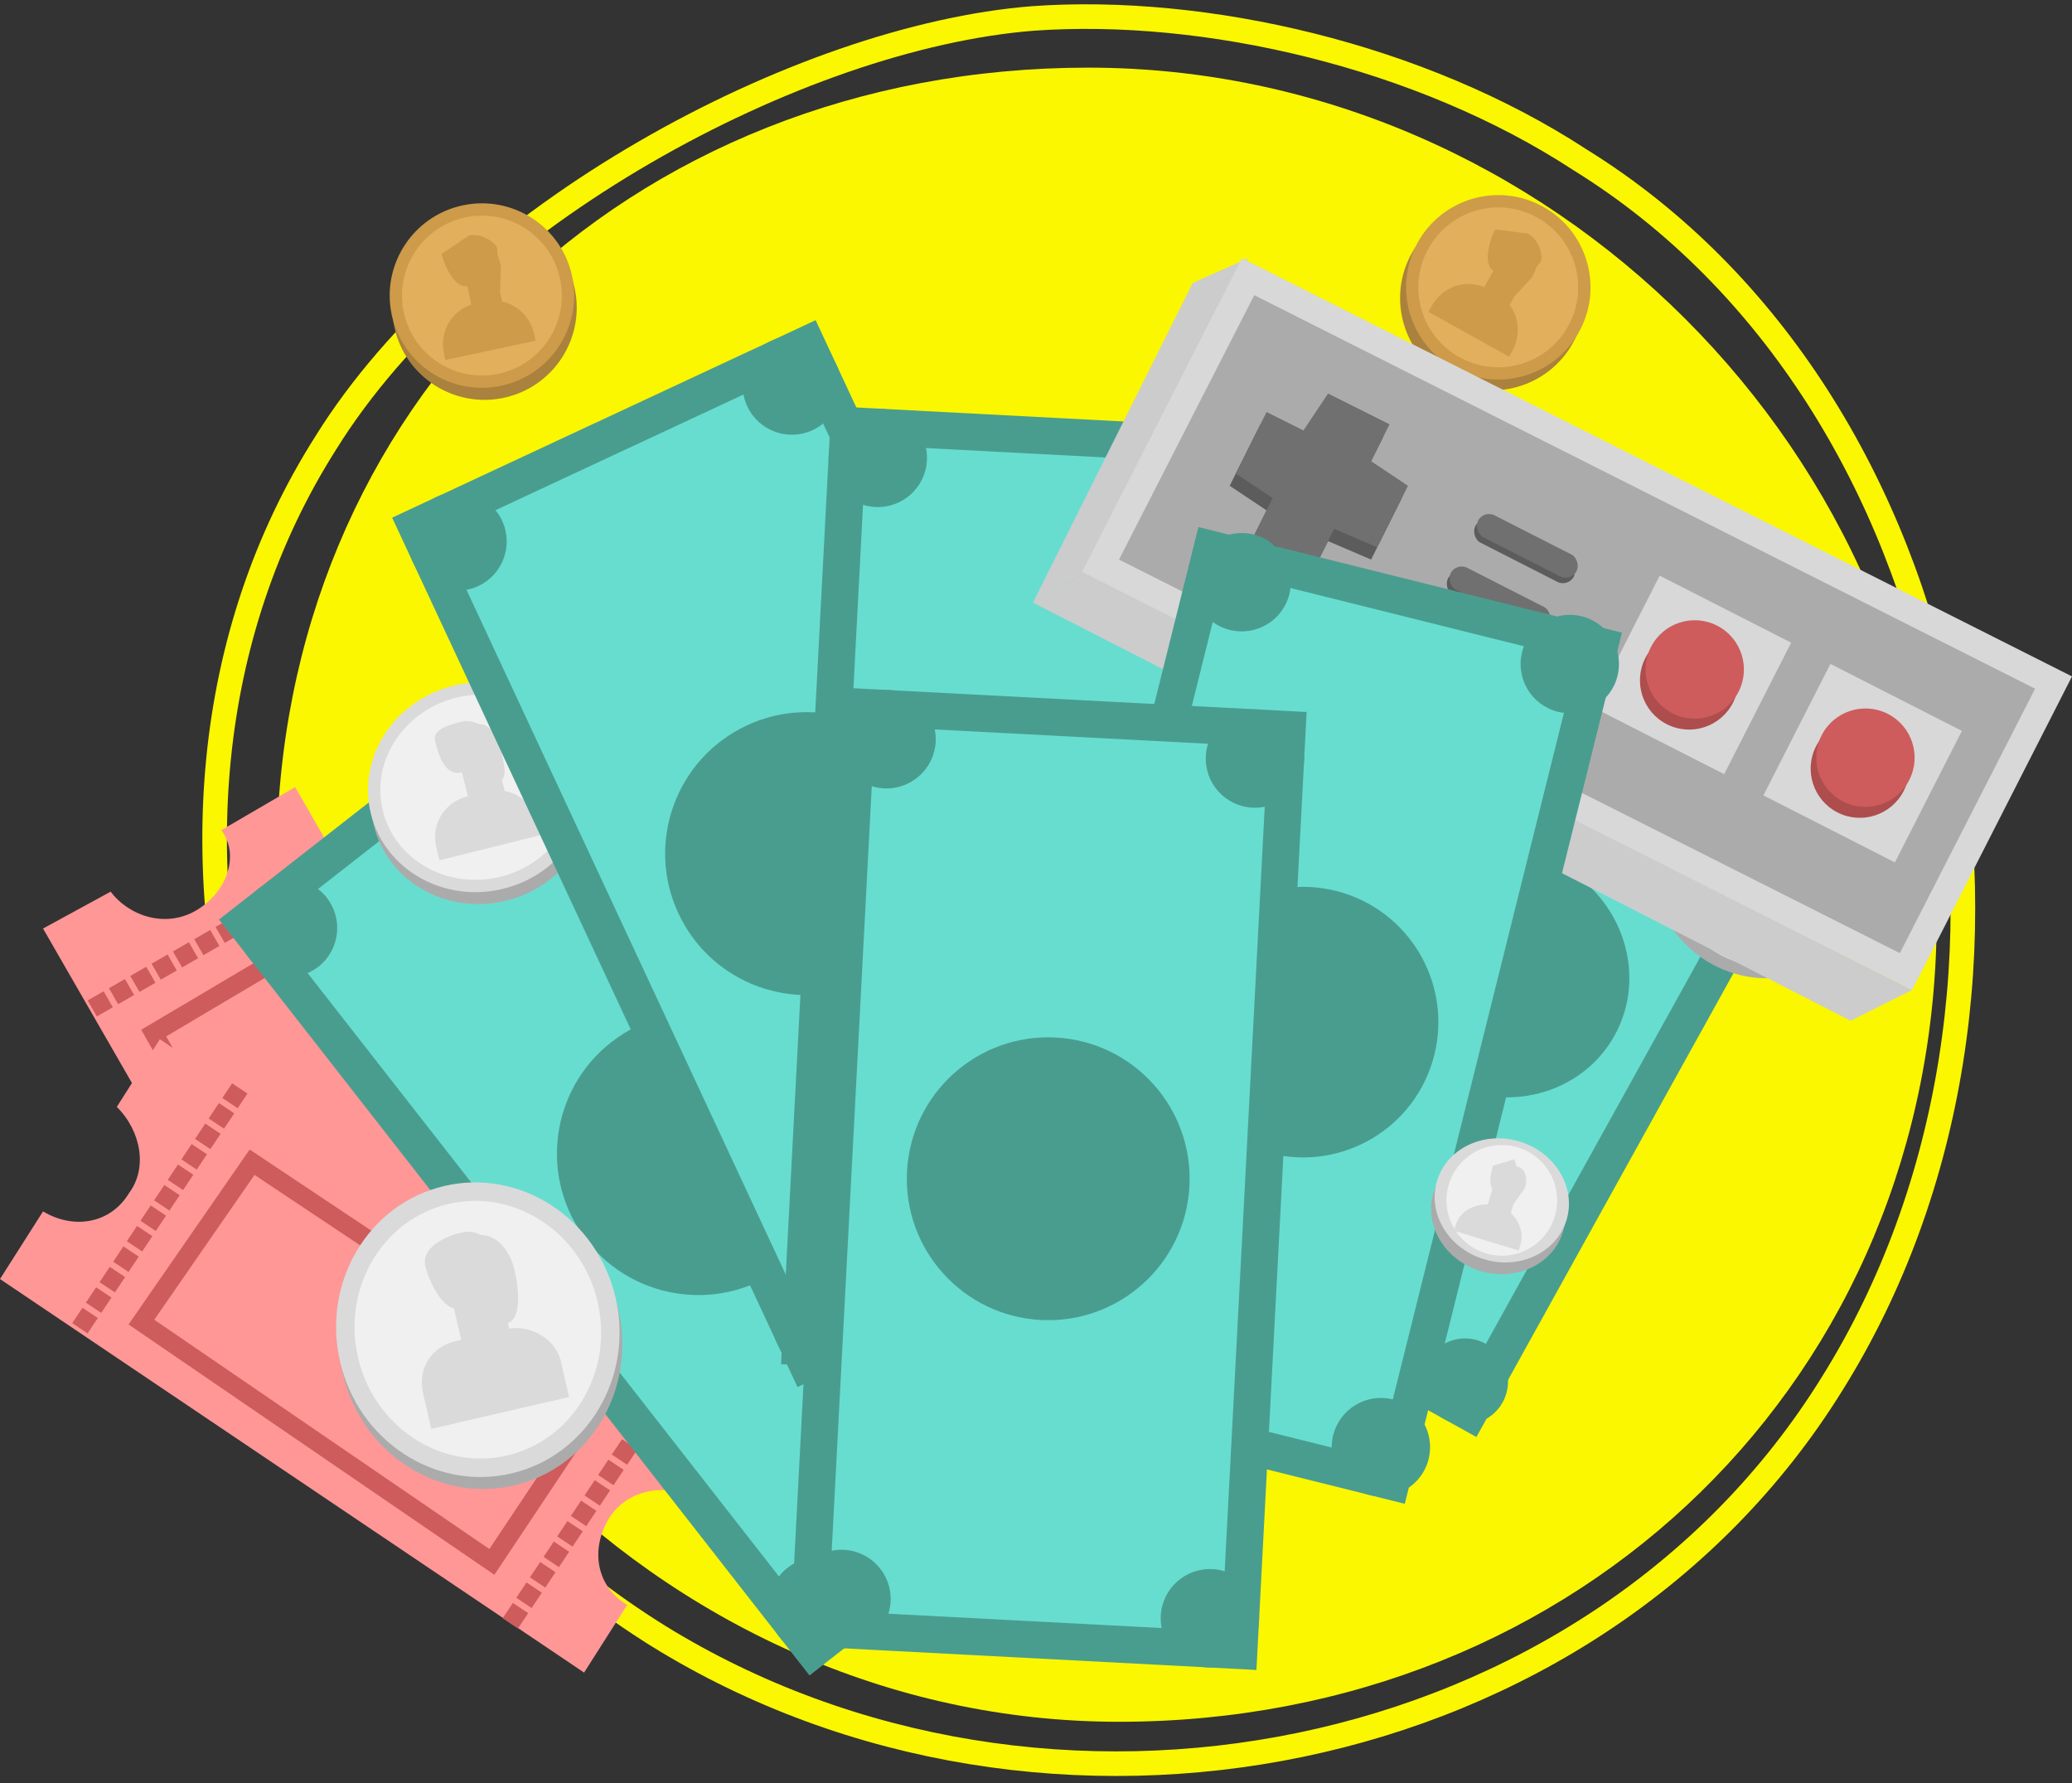 <svg width="337" height="290" version="1" xmlns="http://www.w3.org/2000/svg">
  <rect width="100%" height="100%" fill="#333333" stroke="none"/>
  <g fill="none" fill-rule="evenodd">
    <path d="M182 280c75 0 133-56 133-131S252 11 177 11 45 66 45 140c0 75 62 140 137 140z" fill="#FAF700" fill-rule="nonzero"/>
    <path d="M107 266C43 226 13 135 53 72 76 35 130 6 168 3c28-2 63 6 89 23 63 39 81 135 41 199-39 63-128 80-191 41z" stroke="#FAF700" stroke-width="4"/>
    <path d="M36 135l12-7 57 99-12 6c-3-5-9-6-14-3-5 2-7 9-4 14l-11 6-57-99 11-6c3 4 9 6 14 3s7-9 4-13z" fill="#FF9797" fill-rule="nonzero"/>
    <path stroke="#CE5C5C" stroke-width="3" d="M59 228l-34-60 27-16 35 60z"/>
    <path d="M15 164l40-23M57 238l41-24" stroke="#CE5C5C" stroke-width="3" stroke-dasharray="3,1,3,1"/>
    <path d="M19 180l7-11 95 64-8 11c-4-3-11-2-14 3s-2 11 3 14l-7 11-95-64 7-11c5 3 11 2 14-3 3-4 2-10-2-14z" fill="#FF9797" fill-rule="nonzero"/>
    <path stroke="#CE5C5C" stroke-width="3" d="M80 254l-57-39 18-26 57 38z"/>
    <path d="M13 216l26-39M83 264l26-39" stroke="#CE5C5C" stroke-width="3" stroke-dasharray="3,1,3,1"/>
    <g transform="rotate(-38 234 25)">
      <path stroke="#499D8F" stroke-width="6" fill="#67DDD0" d="M4 4h70v150H4z"/>
      <circle fill="#499D8F" cx="39" cy="79" r="23"/>
      <circle fill="#499D8F" cx="69" cy="149" r="8"/>
      <circle fill="#499D8F" cx="9" cy="149" r="8"/>
      <circle fill="#499D8F" cx="9" cy="9" r="8"/>
      <circle fill="#499D8F" cx="69" cy="9" r="8"/>
    </g>
    <g transform="rotate(29 -30 523)">
      <path stroke="#499D8F" stroke-width="6" fill="#67DDD0" d="M3 5h60v131H3z"/>
      <ellipse fill="#499D8F" cx="33" cy="71" rx="21" ry="20"/>
      <circle fill="#499D8F" cx="60" cy="132" r="7"/>
      <circle fill="#499D8F" cx="8" cy="131" r="7"/>
      <circle fill="#499D8F" cx="8" cy="9" r="7"/>
      <circle fill="#499D8F" cx="59" cy="8" r="7"/>
    </g>
    <g transform="rotate(-14 500 -171)">
      <ellipse fill="#ABABAB" fill-rule="nonzero" cx="18" cy="19" rx="18" ry="17"/>
      <ellipse fill="#DADADA" fill-rule="nonzero" cx="18" cy="17" rx="18" ry="17"/>
      <ellipse fill="#F0F0F0" fill-rule="nonzero" cx="18" cy="17" rx="16" ry="15"/>
      <path d="M16 18h3c4 0 7 3 7 7v2H9v-2c0-4 3-7 7-7zM16 14c3 0 6-3 6-4 0-2-2-4-4-4s-5 0-5 2 0 6 3 6z" fill="#DADADA" fill-rule="nonzero"/>
      <path fill="#DADADA" fill-rule="nonzero" d="M16 13h6v8h-6z"/>
      <path d="M21 17c2 0 2-2 2-5s-1-5-3-5-3 2-3 5 2 5 4 5z" fill="#DADADA" fill-rule="nonzero"/>
    </g>
    <g transform="rotate(38 -26 470)">
      <ellipse fill="#ABABAB" fill-rule="nonzero" cx="18" cy="19" rx="18" ry="17"/>
      <ellipse fill="#DADADA" fill-rule="nonzero" cx="18" cy="17" rx="18" ry="17"/>
      <ellipse fill="#F0F0F0" fill-rule="nonzero" cx="18" cy="17" rx="16" ry="15"/>
      <path d="M16 18h3c4 0 7 3 7 7v2H9v-2c0-4 3-7 7-7zM16 14c3 0 6-3 6-4 0-2-2-4-4-4s-5 0-5 2 0 6 3 6z" fill="#DADADA" fill-rule="nonzero"/>
      <path fill="#DADADA" fill-rule="nonzero" d="M16 13h6v8h-6z"/>
      <path d="M21 17c2 0 2-2 2-5s-1-5-3-5-3 2-3 5 2 5 4 5z" fill="#DADADA" fill-rule="nonzero"/>
    </g>
    <g transform="rotate(29 68 473)">
      <ellipse fill="#AA813D" fill-rule="nonzero" cx="15" cy="17" rx="15" ry="15"/>
      <ellipse fill="#CD9B49" fill-rule="nonzero" cx="15" cy="15" rx="15" ry="15"/>
      <ellipse fill="#E2AF5C" fill-rule="nonzero" cx="15" cy="15" rx="13" ry="13"/>
      <path d="M14 16h1c4 0 7 3 7 7v1H7v-1c0-4 3-7 7-7zM13 13c3 0 6-3 6-5 0-1-2-3-4-3l-5 2c0 2 1 6 3 6z" fill="#CD9B49" fill-rule="nonzero"/>
      <path fill="#CD9B49" fill-rule="nonzero" d="M13 12h5v7h-5z"/>
      <path d="M18 15l1-4c0-3-1-5-2-5-2 0-3 2-3 5 0 2 2 4 4 4z" fill="#CD9B49" fill-rule="nonzero"/>
    </g>
    <g transform="rotate(-13 894 -120)">
      <ellipse fill="#ABABAB" fill-rule="nonzero" cx="23" cy="26" rx="23" ry="24"/>
      <ellipse fill="#DADADA" fill-rule="nonzero" cx="23" cy="24" rx="23" ry="24"/>
      <ellipse fill="#F0F0F0" fill-rule="nonzero" cx="23" cy="24" rx="20" ry="21"/>
      <path d="M19 25h9c3 0 7 3 7 7v6H12v-6c0-4 3-7 7-7zM21 20c4 0 8-4 8-7 0-2-2-5-5-5s-7 1-7 4c0 2 1 8 4 8z" fill="#DADADA" fill-rule="nonzero"/>
      <path fill="#DADADA" fill-rule="nonzero" d="M20 18h8v11h-8z"/>
      <path d="M28 24c2 0 3-4 3-8s-2-7-5-7c-2 0-4 3-4 7s4 8 6 8z" fill="#DADADA" fill-rule="nonzero"/>
    </g>
    <g transform="rotate(-12 204 -270)">
      <ellipse fill="#AA813D" fill-rule="nonzero" cx="15" cy="17" rx="15" ry="15"/>
      <ellipse fill="#CD9B49" fill-rule="nonzero" cx="15" cy="15" rx="15" ry="15"/>
      <ellipse fill="#E2AF5C" fill-rule="nonzero" cx="15" cy="15" rx="13" ry="13"/>
      <path d="M14 16h1c4 0 7 3 7 7v1H7v-1c0-4 3-7 7-7zM13 13c3 0 6-3 6-5 0-1-2-3-4-3l-5 2c0 2 1 6 3 6z" fill="#CD9B49" fill-rule="nonzero"/>
      <path fill="#CD9B49" fill-rule="nonzero" d="M13 12h5v7h-5z"/>
      <path d="M18 15l1-4c0-3-1-5-2-5-2 0-3 2-3 5 0 2 2 4 4 4z" fill="#CD9B49" fill-rule="nonzero"/>
    </g>
    <g transform="rotate(-25 220 -99)">
      <path stroke="#499D8F" stroke-width="6" fill="#67DDD0" d="M4 4h70v150H4z"/>
      <circle fill="#499D8F" cx="39" cy="79" r="23"/>
      <circle fill="#499D8F" cx="69" cy="149" r="8"/>
      <circle fill="#499D8F" cx="9" cy="149" r="8"/>
      <circle fill="#499D8F" cx="9" cy="9" r="8"/>
      <circle fill="#499D8F" cx="69" cy="9" r="8"/>
    </g>
    <g transform="rotate(3 -1174 2596)">
      <path stroke="#499D8F" stroke-width="6" fill="#67DDD0" d="M4 4h70v150H4z"/>
      <circle fill="#499D8F" cx="39" cy="79" r="23"/>
      <circle fill="#499D8F" cx="69" cy="149" r="8"/>
      <circle fill="#499D8F" cx="9" cy="149" r="8"/>
      <circle fill="#499D8F" cx="9" cy="9" r="8"/>
      <circle fill="#499D8F" cx="69" cy="9" r="8"/>
    </g>
    <g>
      <g fill-rule="nonzero">
        <path fill="#CCC" d="M177 93l134 68-10 5-133-68z"/>
        <path fill="#CCC" d="M194 46l-26 52 9-5 26-51z"/>
        <path fill="#D8D8D8" d="M202 42l135 68-26 51-135-68z"/>
        <path fill="#ABABAB" d="M204 48l127 64-22 43-127-64z"/>
        <g transform="rotate(27 -60 609)">
          <path fill="#D8D8D8" d="M0 0h24v24H0z"/>
          <ellipse fill="#AE4D4D" cx="12" cy="13" rx="8" ry="8"/>
          <ellipse fill="#CE5C5C" cx="12" cy="11" rx="8" ry="8"/>
        </g>
        <g transform="rotate(27 -76 674)">
          <path fill="#D8D8D8" d="M0 0h24v24H0z"/>
          <ellipse fill="#AE4D4D" cx="12" cy="13" rx="8" ry="8"/>
          <ellipse fill="#CE5C5C" cx="12" cy="11" rx="8" ry="8"/>
        </g>
        <path d="M222 77l6 4-5 10-7-3-3 6-10-5 3-6-6-4 5-10 6 3 4-6 10 5-3 6z" fill="#5C5C5C"/>
        <path d="M223 75l6 4-5 10-7-3-3 6-10-5 3-6-6-4 5-10 6 3 4-6 10 5-3 6z" fill="#707070"/>
        <g transform="rotate(27 -52 544)">
          <rect fill="#5C5C5C" y="1" width="18" height="4" rx="2"/>
          <rect fill="#707070" width="18" height="4" rx="2"/>
        </g>
        <g transform="rotate(27 -72 539)">
          <rect fill="#5C5C5C" y="1" width="18" height="4" rx="2"/>
          <rect fill="#707070" width="18" height="4" rx="2"/>
        </g>
      </g>
    </g>
    <g transform="rotate(14 -247 833)">
      <path stroke="#499D8F" stroke-width="6" fill="#67DDD0" d="M4 4h65v140H4z"/>
      <ellipse fill="#499D8F" cx="37" cy="75" rx="22" ry="22"/>
      <circle fill="#499D8F" cx="66" cy="139" r="8"/>
      <circle fill="#499D8F" cx="9" cy="139" r="8"/>
      <circle fill="#499D8F" cx="10" cy="8" r="8"/>
      <circle fill="#499D8F" cx="65" cy="8" r="8"/>
    </g>
    <g>
      <g transform="rotate(17 -492 883)">
        <ellipse fill="#ABABAB" fill-rule="nonzero" cx="11" cy="12" rx="11" ry="10"/>
        <ellipse fill="#DADADA" fill-rule="nonzero" cx="11" cy="10" rx="11" ry="10"/>
        <ellipse fill="#F0F0F0" fill-rule="nonzero" cx="11" cy="10" rx="9" ry="9"/>
        <path d="M11 11c2 0 5 2 5 5v1H5v-1c0-3 3-5 6-5zM10 9l3-3-2-3-3 2c0 1 0 4 2 4z" fill="#DADADA" fill-rule="nonzero"/>
        <path fill="#DADADA" fill-rule="nonzero" d="M9 8h4v5H9z"/>
        <path d="M13 10l1-3c0-2-1-3-2-3s-2 1-2 3 2 3 3 3z" fill="#DADADA" fill-rule="nonzero"/>
      </g>
    </g>
    <g transform="rotate(3 -2047 2646)">
      <path stroke="#499D8F" stroke-width="6" fill="#67DDD0" d="M4 4h70v150H4z"/>
      <circle fill="#499D8F" cx="39" cy="79" r="23"/>
      <circle fill="#499D8F" cx="69" cy="149" r="8"/>
      <circle fill="#499D8F" cx="9" cy="149" r="8"/>
      <circle fill="#499D8F" cx="9" cy="9" r="8"/>
      <circle fill="#499D8F" cx="69" cy="9" r="8"/>
    </g>
  </g>
</svg>